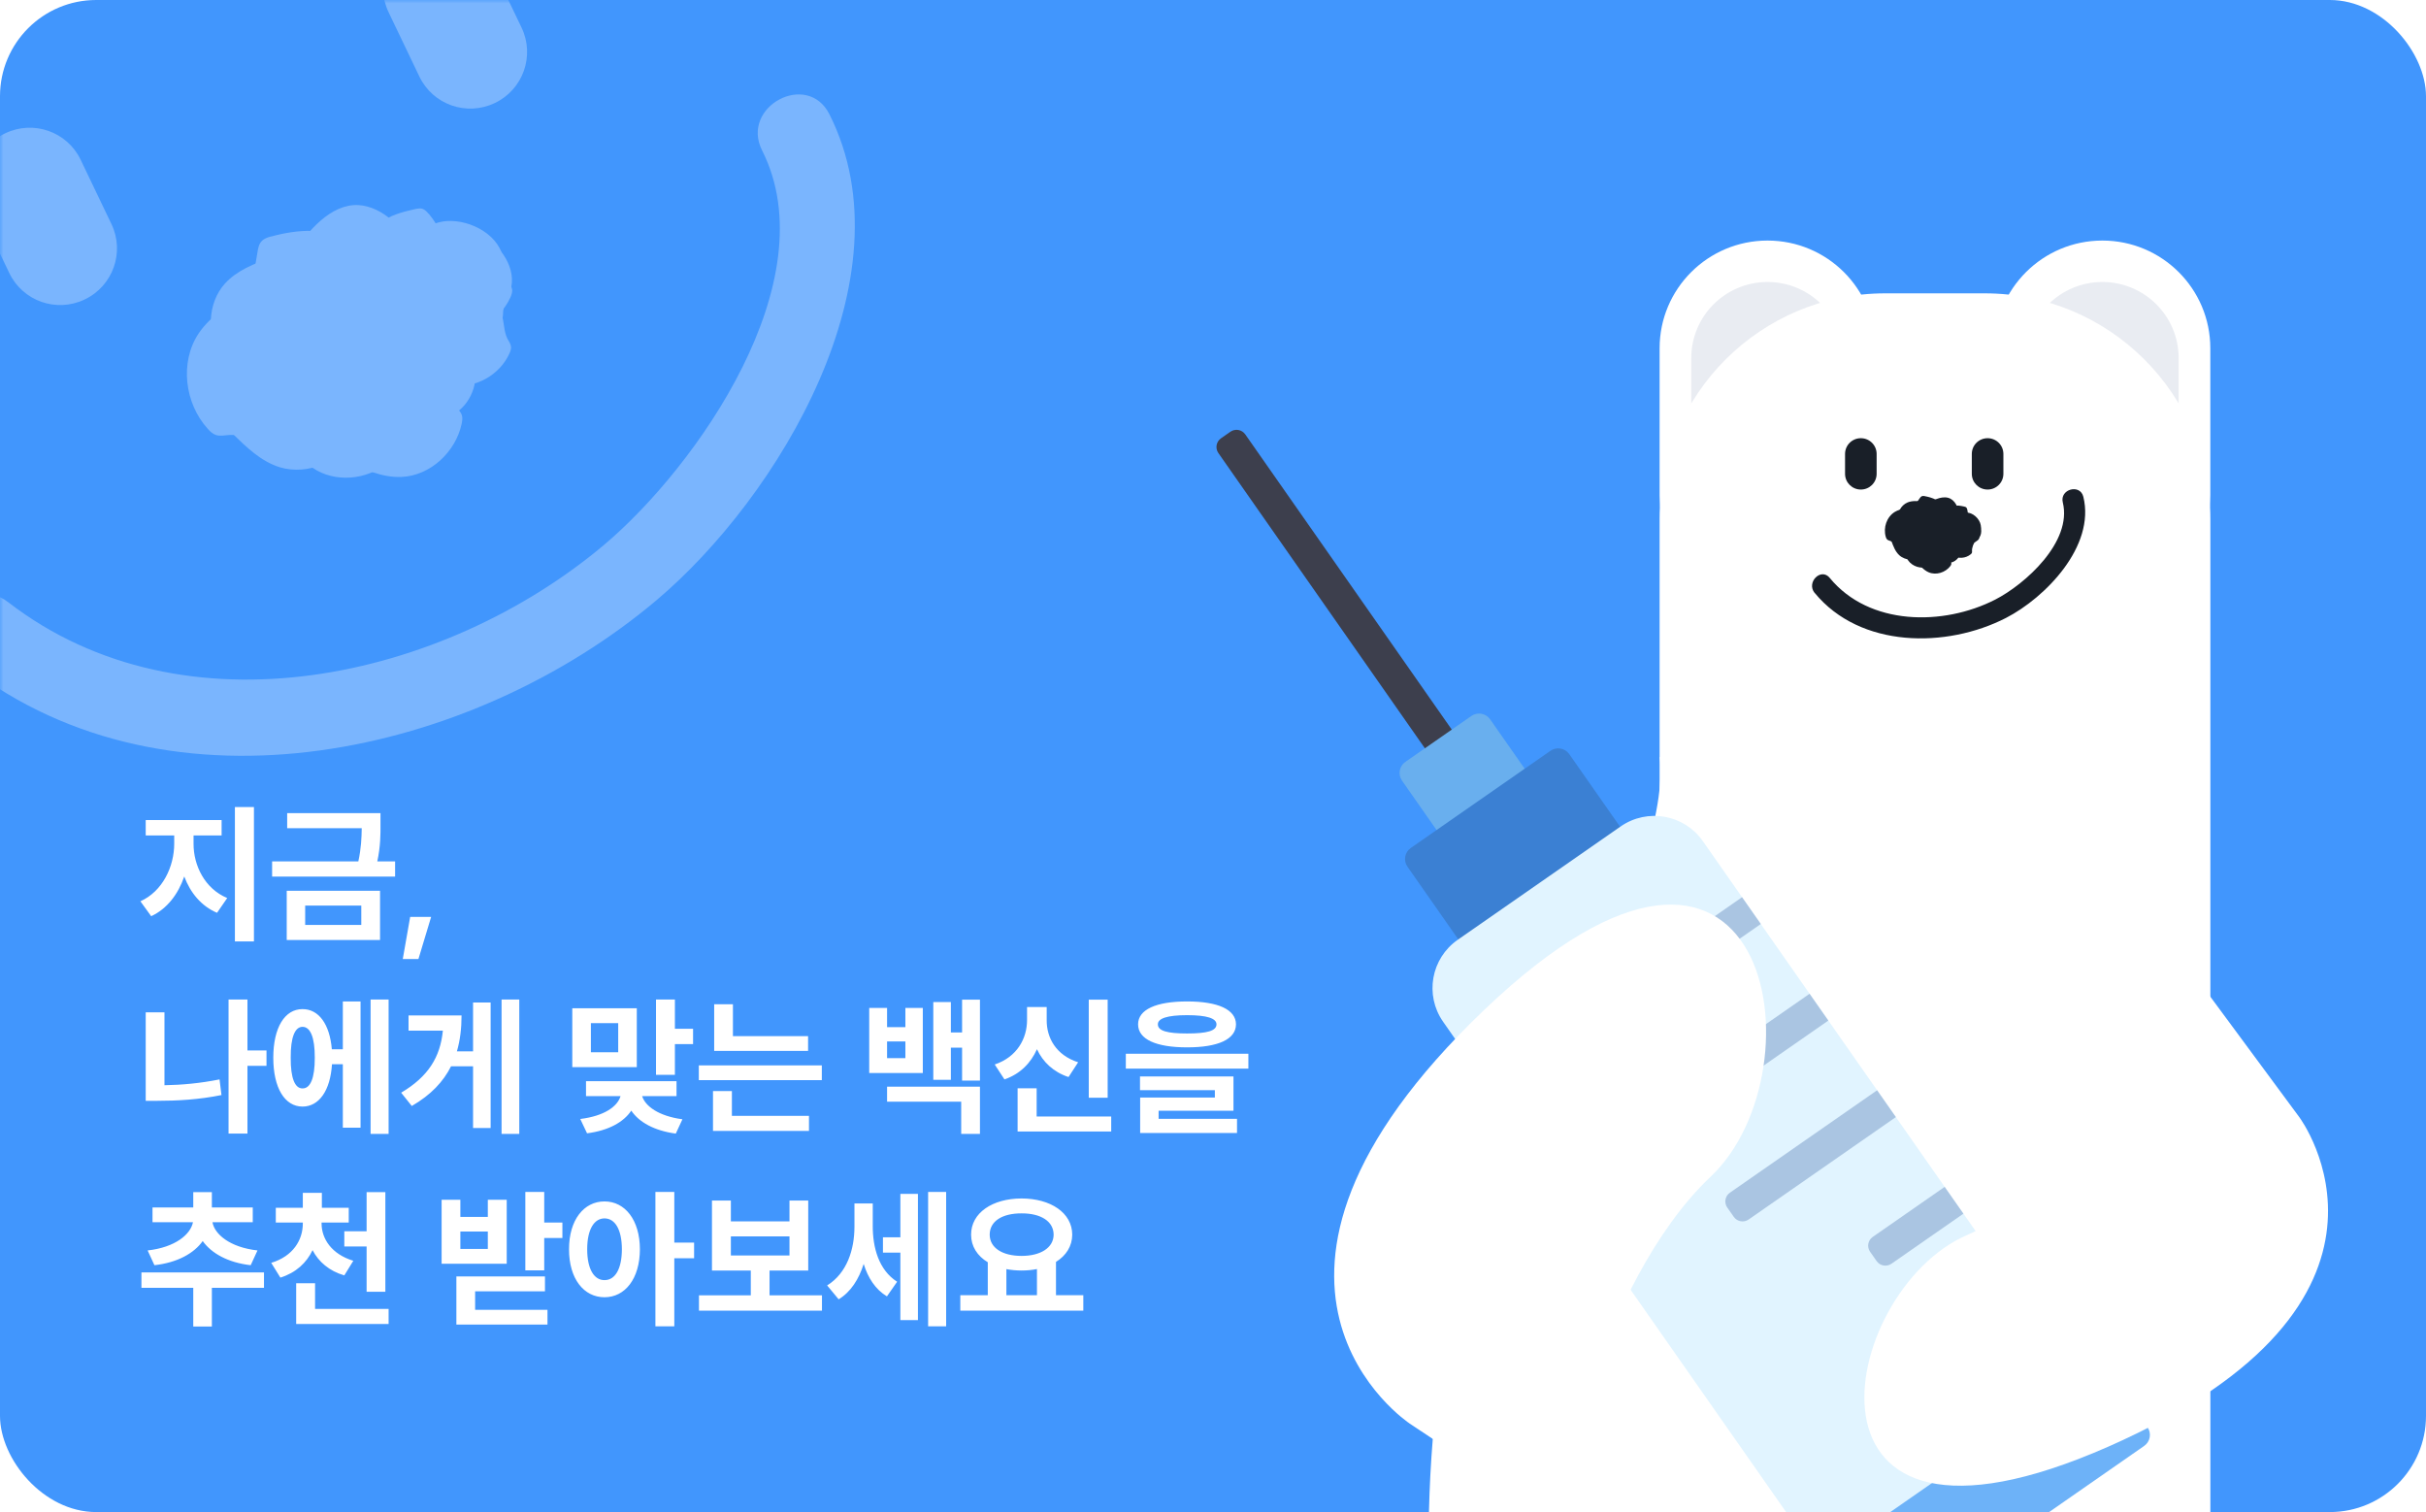 <svg width="353" height="220" viewBox="0 0 353 220" fill="none" xmlns="http://www.w3.org/2000/svg">
<g filter="url(#filter0_b_853_9871)">
<g clip-path="url(#clip0_853_9871)">
<rect width="353" height="220" rx="14" fill="#4196FD"/>
<mask id="mask0_853_9871" style="mask-type:alpha" maskUnits="userSpaceOnUse" x="0" y="0" width="160" height="220">
<rect width="160" height="220" rx="14" fill="#4196FD"/>
<rect width="160" height="220" rx="14" fill="url(#paint0_linear_853_9871)" fill-opacity="0.3"/>
</mask>
<g mask="url(#mask0_853_9871)">
<g opacity="0.3">
<path d="M67.487 41.233C69.998 46.476 65.914 56.697 57.989 60.492C50.063 64.288 40.423 60.641 37.912 55.399C35.401 50.157 39.781 42.82 47.706 39.024C55.632 35.228 64.967 35.971 67.487 41.233Z" fill="white"/>
<path d="M57.172 41.941C57.064 42.436 56.975 42.971 57.126 43.44C57.315 43.989 57.804 44.394 58.255 44.768C60.266 46.339 62.384 47.981 64.892 48.428C68.649 49.113 72.639 46.783 74.254 43.304C74.409 42.959 74.535 42.604 74.532 42.236C74.491 41.739 74.161 41.307 73.94 40.847C73.307 39.576 73.464 38.05 72.98 36.731C71.739 33.366 66.97 31.444 63.72 32.385C59.922 33.467 57.993 38.35 57.172 41.941Z" fill="white"/>
<path d="M62.37 31.113C62.136 30.832 61.873 30.54 61.537 30.405C61.142 30.25 60.703 30.362 60.274 30.445C58.476 30.863 56.607 31.34 55.213 32.549C53.122 34.362 52.654 37.661 53.903 40.113C54.018 40.353 54.162 40.604 54.379 40.746C54.673 40.949 55.071 40.956 55.428 41.031C56.418 41.245 57.23 42.012 58.199 42.336C60.66 43.149 63.896 41.304 64.842 39.055C65.944 36.412 64.034 33.145 62.38 31.084L62.37 31.113Z" fill="white"/>
<path d="M42.755 36.868C42.498 37.311 42.231 37.783 42.222 38.279C42.211 38.875 42.549 39.426 42.879 39.908C44.282 42.065 45.762 44.332 48.017 45.589C51.394 47.489 55.976 46.549 58.632 43.752C58.896 43.478 59.15 43.184 59.246 42.818C59.374 42.314 59.204 41.805 59.134 41.297C58.951 39.885 59.603 38.465 59.559 37.035C59.496 33.4 55.549 30.002 52.141 29.839C48.147 29.636 44.702 33.672 42.745 36.848L42.755 36.868Z" fill="white"/>
<path d="M39.426 34.404C38.946 34.535 38.436 34.706 38.091 35.067C37.676 35.488 37.555 36.111 37.465 36.696C37.012 39.2 36.566 41.824 37.358 44.249C38.526 47.872 42.44 50.277 46.244 50.029C46.602 50.005 47.001 49.962 47.303 49.768C47.736 49.487 47.953 49.014 48.249 48.602C49.075 47.443 50.478 46.87 51.422 45.803C53.818 43.13 53.254 38.038 50.92 35.638C48.187 32.815 43.004 33.428 39.455 34.414L39.426 34.404Z" fill="white"/>
<path d="M42.474 38.035C42.102 37.672 41.691 37.328 41.186 37.201C40.602 37.063 40.011 37.272 39.441 37.471C37.008 38.366 34.484 39.328 32.739 41.247C30.141 44.115 30.037 48.789 32.187 51.99C32.39 52.311 32.633 52.613 32.968 52.797C33.431 53.042 33.969 52.982 34.485 53.029C35.905 53.161 37.141 54.094 38.558 54.375C42.135 55.097 46.319 51.986 47.243 48.714C48.337 44.87 45.152 40.639 42.474 38.035Z" fill="white"/>
<path d="M40.76 42.545C40.23 42.159 39.63 41.782 38.965 41.732C38.191 41.66 37.467 42.056 36.775 42.412C33.822 44.023 30.767 45.732 28.897 48.522C26.116 52.708 26.863 58.696 30.247 62.413C30.568 62.776 30.93 63.119 31.404 63.286C32.027 63.504 32.727 63.316 33.403 63.288C35.255 63.188 37.018 64.139 38.866 64.238C43.575 64.491 48.357 59.692 48.933 55.333C49.583 50.2 44.697 45.358 40.76 42.545Z" fill="white"/>
<path d="M32.95 59.768C32.761 60.301 32.592 60.874 32.711 61.432C32.849 62.08 33.337 62.584 33.806 63.048C35.828 65.056 37.988 67.145 40.708 67.983C44.803 69.219 49.535 67.15 51.759 63.501C51.984 63.148 52.17 62.763 52.197 62.357C52.218 61.781 51.919 61.26 51.719 60.741C51.179 59.253 51.558 57.571 51.188 56.026C50.254 52.12 45.192 49.379 41.461 49.985C37.092 50.7 34.313 55.868 32.95 59.768Z" fill="white"/>
<path d="M41.367 57.973C41.012 58.364 40.666 58.776 40.567 59.29C40.457 59.884 40.665 60.473 40.904 61.023C41.885 63.431 42.913 65.94 44.902 67.619C47.88 70.129 52.565 70.074 55.749 67.811C56.061 67.588 56.364 67.344 56.519 66.999C56.737 66.526 56.677 65.989 56.696 65.463C56.772 64.025 57.69 62.749 57.925 61.333C58.537 57.718 55.299 53.636 51.972 52.819C48.061 51.864 43.913 55.203 41.367 57.973Z" fill="white"/>
<path d="M48.551 64.322C48.551 64.888 48.581 65.465 48.86 65.946C49.198 66.497 49.819 66.815 50.391 67.082C52.915 68.283 55.598 69.507 58.405 69.393C62.615 69.222 66.308 65.755 67.178 61.649C67.255 61.243 67.332 60.837 67.21 60.428C67.05 59.89 66.6 59.515 66.24 59.073C65.247 57.876 65.059 56.195 64.217 54.901C62.079 51.571 56.486 50.708 53.241 52.483C49.434 54.577 48.555 60.262 48.542 64.302L48.551 64.322Z" fill="white"/>
<path d="M62.651 48.543C62.295 48.418 61.919 48.303 61.54 48.386C61.111 48.469 60.776 48.801 60.462 49.124C59.135 50.473 57.747 51.901 57.197 53.689C56.373 56.396 57.748 59.525 60.168 60.974C60.405 61.106 60.671 61.25 60.919 61.254C61.297 61.269 61.639 61.056 61.999 60.933C62.99 60.581 64.09 60.817 65.108 60.575C67.696 59.951 69.517 56.594 69.104 54.136C68.639 51.259 65.201 49.437 62.631 48.553L62.651 48.543Z" fill="white"/>
<path d="M59.118 50.331C59.03 50.767 58.952 51.222 59.084 51.651C59.244 52.14 59.685 52.495 60.087 52.819C61.852 54.187 63.736 55.597 65.947 55.989C69.258 56.568 72.747 54.479 74.125 51.433C74.259 51.147 74.375 50.821 74.361 50.484C74.319 50.036 74.038 49.654 73.826 49.264C73.269 48.153 73.393 46.815 72.957 45.646C71.837 42.69 67.64 41.035 64.79 41.883C61.461 42.863 59.792 47.155 59.118 50.331Z" fill="white"/>
<path d="M60.153 38.325C59.839 38.648 59.535 38.991 59.427 39.436C59.299 39.94 59.478 40.469 59.658 40.949C60.426 43.065 61.261 45.273 62.944 46.779C65.45 49.023 69.516 49.117 72.324 47.255C72.606 47.071 72.878 46.867 73.013 46.581C73.219 46.187 73.187 45.71 73.216 45.254C73.337 44.015 74.153 42.935 74.403 41.708C75.037 38.601 72.348 34.944 69.478 34.154C66.114 33.208 62.413 35.988 60.144 38.305L60.153 38.325Z" fill="white"/>
<path d="M-4.709 97.007C24.97 119.875 68.824 109.855 95.525 87.33C113.222 72.39 132.659 40.338 120.684 16.621C117.482 10.256 107.669 15.524 110.898 21.905C120.444 40.832 101.333 67.959 87.893 79.277C64.642 98.844 26.874 107.438 1.185 87.611C-4.479 83.248 -10.341 92.682 -4.725 97.033L-4.709 97.007Z" fill="white"/>
<path d="M0.765 19.393L0.745 19.403C-3.355 21.367 -5.091 26.273 -3.133 30.362L1.352 39.726C3.31 43.814 8.221 45.537 12.322 43.573L12.341 43.563C16.442 41.6 18.178 36.693 16.22 32.605L11.735 23.241C9.776 19.152 4.865 17.43 0.765 19.393Z" fill="white"/>
<path d="M60.439 -9.188L60.419 -9.179C56.319 -7.215 54.582 -2.309 56.541 1.78L61.026 11.144C62.984 15.232 67.895 16.955 71.995 14.991L72.016 14.982C76.116 13.018 77.852 8.111 75.894 4.023L71.409 -5.341C69.45 -9.43 64.539 -11.152 60.439 -9.188Z" fill="white"/>
</g>
</g>
<g clip-path="url(#clip1_853_9871)">
<g clip-path="url(#clip2_853_9871)">
<path d="M272.896 50.665C272.896 42.013 265.864 35 257.19 35C248.516 35 241.485 42.013 241.485 50.665V72.05C241.485 80.701 248.516 87.714 257.19 87.714C265.864 87.714 272.896 80.701 272.896 72.05V50.665Z" fill="white"/>
<path d="M321.615 50.665C321.615 42.013 314.583 35 305.909 35C297.235 35 290.204 42.013 290.204 50.665V72.05C290.204 80.701 297.235 87.714 305.909 87.714C314.583 87.714 321.615 80.701 321.615 72.05V50.665Z" fill="white"/>
<path d="M268.288 52.099C268.288 45.985 263.319 41.029 257.19 41.029C251.061 41.029 246.092 45.985 246.092 52.099V67.213C246.092 73.327 251.061 78.283 257.19 78.283C263.319 78.283 268.288 73.327 268.288 67.213V52.099Z" fill="#E9ECF2"/>
<path d="M317.008 52.099C317.008 45.985 312.039 41.029 305.91 41.029C299.781 41.029 294.812 45.985 294.812 52.099V67.213C294.812 73.327 299.781 78.283 305.91 78.283C312.039 78.283 317.008 73.327 317.008 67.213V52.099Z" fill="#E9ECF2"/>
<path d="M274.329 42.68H288.778C306.906 42.68 321.622 57.355 321.622 75.432V177.601H241.485V75.432C241.485 57.355 256.201 42.68 274.329 42.68Z" fill="white"/>
<path d="M286.309 77.281C286.309 78.901 284.052 80.979 281.602 80.979C279.153 80.979 277.168 78.901 277.168 77.281C277.168 75.661 279.153 74.344 281.602 74.344C284.052 74.344 286.309 75.655 286.309 77.281Z" fill="#191F28"/>
<path d="M283.631 76.217C283.544 76.329 283.457 76.452 283.439 76.588C283.42 76.749 283.494 76.91 283.563 77.058C283.879 77.695 284.214 78.363 284.791 78.778C285.653 79.402 286.936 79.297 287.761 78.617C287.842 78.549 287.916 78.475 287.96 78.382C288.009 78.252 287.978 78.103 287.978 77.961C287.972 77.565 288.195 77.201 288.232 76.811C288.325 75.815 287.358 74.758 286.428 74.603C285.342 74.418 284.27 75.413 283.631 76.217Z" fill="#191F28"/>
<path d="M286.242 74.121C286.217 74.022 286.186 73.917 286.118 73.843C286.037 73.757 285.913 73.732 285.795 73.701C285.293 73.59 284.766 73.484 284.27 73.621C283.525 73.825 283.011 74.598 283.029 75.365C283.029 75.439 283.035 75.519 283.073 75.581C283.122 75.668 283.222 75.717 283.302 75.779C283.525 75.952 283.637 76.243 283.842 76.441C284.363 76.941 285.398 76.867 285.907 76.416C286.502 75.884 286.415 74.833 286.248 74.115L286.242 74.121Z" fill="#191F28"/>
<path d="M280.617 73.206C280.499 73.287 280.375 73.373 280.313 73.497C280.239 73.645 280.257 73.825 280.282 73.985C280.375 74.697 280.474 75.445 280.89 76.032C281.51 76.917 282.775 77.232 283.78 76.849C283.879 76.811 283.978 76.768 284.046 76.688C284.139 76.576 284.158 76.428 284.201 76.292C284.325 75.915 284.66 75.636 284.822 75.272C285.243 74.35 284.66 73.021 283.823 72.569C282.843 72.037 281.491 72.637 280.617 73.2V73.206Z" fill="#191F28"/>
<path d="M280.078 72.186C279.941 72.161 279.792 72.142 279.662 72.192C279.507 72.247 279.402 72.39 279.309 72.526C278.893 73.101 278.465 73.707 278.372 74.412C278.23 75.463 278.924 76.539 279.91 76.935C280.003 76.972 280.109 77.009 280.208 76.997C280.35 76.978 280.462 76.886 280.586 76.818C280.933 76.626 281.355 76.651 281.721 76.496C282.645 76.112 283.116 74.764 282.819 73.88C282.471 72.841 281.095 72.371 280.084 72.192L280.078 72.186Z" fill="#191F28"/>
<path d="M280.407 73.465C280.357 73.329 280.295 73.193 280.183 73.1C280.053 72.995 279.879 72.977 279.712 72.958C278.993 72.89 278.242 72.828 277.572 73.1C276.574 73.509 275.985 74.671 276.14 75.735C276.152 75.84 276.177 75.945 276.239 76.032C276.326 76.149 276.468 76.199 276.593 76.273C276.934 76.477 277.132 76.86 277.455 77.102C278.267 77.714 279.693 77.436 280.32 76.724C281.058 75.889 280.766 74.442 280.407 73.465Z" fill="#191F28"/>
<path d="M279.432 74.394C279.346 74.233 279.24 74.066 279.079 73.974C278.893 73.862 278.663 73.875 278.446 73.881C277.51 73.93 276.536 73.992 275.73 74.468C274.527 75.186 273.994 76.781 274.397 78.123C274.434 78.253 274.484 78.383 274.583 78.482C274.713 78.612 274.911 78.649 275.085 78.723C275.563 78.921 275.891 79.372 276.344 79.62C277.498 80.251 279.277 79.62 279.947 78.593C280.729 77.381 280.084 75.575 279.432 74.394Z" fill="#191F28"/>
<path d="M275.395 77.782C275.284 77.894 275.172 78.017 275.135 78.172C275.091 78.351 275.153 78.537 275.215 78.71C275.482 79.458 275.774 80.244 276.357 80.782C277.237 81.586 278.676 81.635 279.674 80.986C279.774 80.924 279.867 80.85 279.922 80.751C279.997 80.609 279.984 80.442 279.997 80.287C280.04 79.848 280.338 79.471 280.431 79.038C280.667 77.943 279.724 76.644 278.713 76.348C277.529 76.001 276.208 76.966 275.395 77.782Z" fill="#191F28"/>
<path d="M277.726 78.345C277.59 78.401 277.454 78.463 277.367 78.58C277.267 78.716 277.249 78.889 277.243 79.056C277.199 79.78 277.156 80.534 277.454 81.196C277.9 82.186 279.085 82.736 280.157 82.55C280.263 82.532 280.368 82.507 280.449 82.439C280.561 82.346 280.61 82.204 280.678 82.074C280.871 81.722 281.255 81.511 281.485 81.184C282.074 80.349 281.751 78.933 281.013 78.327C280.145 77.615 278.7 77.956 277.726 78.345Z" fill="#191F28"/>
<path d="M278.769 80.806C278.701 80.948 278.639 81.097 278.652 81.251C278.67 81.431 278.788 81.585 278.9 81.721C279.39 82.328 279.917 82.958 280.636 83.267C281.715 83.731 283.061 83.305 283.774 82.377C283.842 82.284 283.911 82.191 283.929 82.074C283.954 81.919 283.886 81.771 283.849 81.616C283.743 81.196 283.898 80.751 283.842 80.324C283.706 79.229 282.404 78.339 281.374 78.394C280.165 78.462 279.259 79.786 278.769 80.8V80.806Z" fill="#191F28"/>
<path d="M284.214 78.536C284.139 78.462 284.059 78.388 283.953 78.363C283.836 78.332 283.711 78.376 283.594 78.419C283.098 78.598 282.577 78.79 282.223 79.173C281.69 79.755 281.659 80.707 282.093 81.363C282.136 81.424 282.186 81.493 282.248 81.523C282.341 81.573 282.453 81.561 282.558 81.573C282.849 81.604 283.098 81.796 283.383 81.857C284.108 82.012 284.97 81.387 285.163 80.719C285.392 79.94 284.747 79.068 284.208 78.536H284.214Z" fill="#191F28"/>
<path d="M283.111 78.561C283.036 78.66 282.962 78.765 282.943 78.889C282.925 79.031 282.993 79.174 283.055 79.303C283.334 79.86 283.638 80.441 284.146 80.806C284.909 81.35 286.038 81.245 286.751 80.645C286.819 80.59 286.887 80.522 286.925 80.435C286.968 80.318 286.943 80.188 286.937 80.064C286.931 79.718 287.123 79.396 287.154 79.05C287.229 78.172 286.373 77.25 285.554 77.12C284.599 76.966 283.663 77.844 283.111 78.561Z" fill="#191F28"/>
<path d="M284.816 75.667C284.698 75.71 284.581 75.759 284.5 75.858C284.407 75.97 284.388 76.124 284.376 76.266C284.314 76.891 284.258 77.547 284.5 78.128C284.86 78.994 285.871 79.507 286.801 79.377C286.894 79.365 286.987 79.346 287.055 79.29C287.154 79.216 287.204 79.093 287.266 78.981C287.446 78.684 287.781 78.511 287.992 78.233C288.525 77.528 288.289 76.285 287.663 75.741C286.931 75.098 285.666 75.351 284.816 75.66V75.667Z" fill="#191F28"/>
<path d="M264.046 86.26C270.675 94.331 283.215 94.355 291.879 89.909C297.621 86.959 304.908 79.47 303.141 72.278C302.669 70.348 299.674 71.165 300.152 73.1C301.559 78.839 294.669 85.011 290.31 87.244C282.768 91.103 271.971 91.072 266.235 84.077C264.97 82.537 262.787 84.733 264.04 86.266L264.046 86.26Z" fill="#191F28"/>
<path d="M270.768 63.757H270.762C269.495 63.757 268.468 64.781 268.468 66.045V68.939C268.468 70.203 269.495 71.227 270.762 71.227H270.768C272.036 71.227 273.063 70.203 273.063 68.939V66.045C273.063 64.781 272.036 63.757 270.768 63.757Z" fill="#191F28"/>
<path d="M289.213 63.757H289.206C287.939 63.757 286.912 64.781 286.912 66.045V68.939C286.912 70.203 287.939 71.227 289.206 71.227H289.213C290.48 71.227 291.507 70.203 291.507 68.939V66.045C291.507 64.781 290.48 63.757 289.213 63.757Z" fill="#191F28"/>
<path d="M241.484 110.138C241.484 110.138 244.337 123.366 224.325 155.227C204.312 187.088 208.176 233.655 208.176 233.655H321.622V146.124L241.491 110.138H241.484Z" fill="white"/>
<path d="M179.035 62.816L177.667 63.767C176.965 64.256 176.793 65.22 177.283 65.92L209.905 112.552C210.395 113.252 211.361 113.424 212.064 112.935L213.432 111.984C214.134 111.495 214.306 110.531 213.816 109.831L181.194 63.199C180.704 62.499 179.738 62.327 179.035 62.816Z" fill="#3D3F4D"/>
<path d="M214.094 104.171L204.486 110.855C203.599 111.473 203.381 112.691 204 113.576L214.063 127.96C214.682 128.845 215.904 129.062 216.792 128.445L226.4 121.761C227.287 121.143 227.505 119.925 226.886 119.04L216.823 104.656C216.204 103.771 214.982 103.554 214.094 104.171Z" fill="#69AFEE"/>
<path d="M291.251 214.466L281.643 221.149C280.755 221.767 280.538 222.985 281.157 223.87L298.568 248.759C299.187 249.644 300.409 249.861 301.297 249.243L310.905 242.559C311.792 241.942 312.01 240.724 311.391 239.839L293.98 214.95C293.36 214.065 292.139 213.848 291.251 214.466Z" fill="#3B80D3"/>
<path d="M225.609 109.234L205.279 123.377C204.391 123.994 204.174 125.212 204.793 126.098L214.856 140.482C215.475 141.367 216.697 141.584 217.584 140.966L237.914 126.824C238.802 126.206 239.019 124.988 238.4 124.103L228.337 109.719C227.718 108.834 226.496 108.617 225.609 109.234Z" fill="#3B80D3"/>
<path d="M212.112 136.734L235.809 120.249C239.7 117.542 245.057 118.498 247.768 122.373L305.604 205.046L267.818 231.332L209.982 148.659C207.268 144.779 208.226 139.437 212.112 136.734Z" fill="#E1F4FF"/>
<path d="M304.426 199.564L263.069 228.334C262.182 228.951 261.964 230.169 262.583 231.054L267.906 238.662C268.525 239.548 269.747 239.765 270.634 239.147L311.991 210.377C312.878 209.76 313.096 208.542 312.477 207.657L307.154 200.049C306.535 199.163 305.313 198.946 304.426 199.564Z" fill="#6DB2F8"/>
<path d="M253.48 130.539L256.209 134.439L241.154 144.912C240.452 145.401 239.485 145.229 238.995 144.529L238.041 143.165C237.551 142.465 237.723 141.5 238.425 141.012L253.48 130.539Z" fill="#AAC5E2"/>
<path d="M292.783 186.736L295.512 190.636L280.457 201.109C279.755 201.598 278.788 201.426 278.298 200.726L277.343 199.362C276.854 198.662 277.026 197.697 277.728 197.209L292.783 186.736Z" fill="#AAC5E2"/>
<path d="M273.133 158.63L275.862 162.53L254.439 177.433C253.737 177.922 252.77 177.75 252.28 177.05L251.326 175.686C250.836 174.986 251.008 174.021 251.71 173.533L273.133 158.63Z" fill="#AAC5E2"/>
<path d="M263.305 144.589L266.034 148.489L255.566 155.771C254.865 156.259 253.897 156.088 253.408 155.388L252.453 154.023C251.964 153.323 252.136 152.359 252.838 151.871L263.305 144.589Z" fill="#AAC5E2"/>
<path d="M282.96 172.686L285.689 176.586L275.221 183.868C274.519 184.356 273.552 184.185 273.063 183.485L272.108 182.12C271.619 181.42 271.791 180.456 272.493 179.968L282.96 172.686Z" fill="#AAC5E2"/>
<path d="M205.1 207.106C205.1 207.106 174.29 186.766 215.946 146.952C257.602 107.138 265.416 155.61 248.926 171.188C232.436 186.766 225.925 220.953 225.925 220.953L205.093 207.106H205.1Z" fill="white"/>
<path d="M334.62 162.623C334.62 162.623 354.552 189.419 306.769 210.483C258.985 231.546 267.339 187.886 286.198 179.704C305.057 171.516 321.181 144.423 321.181 144.423L334.626 162.623H334.62Z" fill="white"/>
</g>
</g>
<path d="M28.164 122.754C28.153 125.912 29.786 129.296 33.062 130.66L31.58 132.809C29.281 131.831 27.691 129.887 26.811 127.523C25.93 130.091 24.308 132.239 21.998 133.303L20.43 131.133C23.674 129.683 25.35 126.062 25.35 122.754V121.551H21.203V119.316H32.246V121.551H28.164V122.754ZM34.18 136.977V117.426H36.951V136.977H34.18ZM55.363 118.307V119.875C55.374 121.4 55.374 123.087 54.901 125.332H57.49V127.545H39.594V125.332H52.141C52.56 123.388 52.613 121.873 52.635 120.498H41.785V118.307H55.363ZM41.721 136.762V129.607H55.299V136.762H41.721ZM44.406 134.57H52.57V131.756H44.406V134.57ZM62.732 133.41L60.885 139.533H58.607L59.682 133.41H62.732ZM38.777 152.838V155.072H36.006V164.934H33.256V145.426H36.006V152.838H38.777ZM21.203 160.164V147.295H23.932V157.897C26.435 157.854 29.12 157.618 31.945 157.049L32.225 159.326C28.948 159.992 25.779 160.164 22.9 160.164H21.203ZM56.545 145.426V164.977H53.924V145.426H56.545ZM39.766 153.891C39.766 149.519 41.431 146.812 44.02 146.822C46.372 146.812 47.983 149.014 48.284 152.666H49.885V145.705H52.463V164.074H49.885V154.836H48.306C48.069 158.671 46.426 161.002 44.02 161.002C41.431 161.002 39.766 158.284 39.766 153.891ZM42.301 153.891C42.279 156.898 42.924 158.381 44.02 158.359C45.148 158.381 45.813 156.898 45.803 153.891C45.813 150.894 45.148 149.4 44.02 149.4C42.924 149.4 42.279 150.894 42.301 153.891ZM75.559 145.426V164.977H72.981V145.426H75.559ZM58.371 158.982C62.324 156.641 64.064 153.794 64.44 149.959H59.445V147.746H67.158C67.158 149.615 66.954 151.355 66.481 152.967H68.834V145.855H71.391V164.117H68.834V155.137H65.633C64.516 157.371 62.7 159.305 59.918 160.916L58.371 158.982ZM92.66 146.693V155.266H83.272V146.693H92.66ZM84.432 162.807C87.944 162.377 89.856 160.98 90.297 159.477H85.269V157.307H98.439V159.477H93.434C93.885 160.938 95.829 162.388 99.299 162.85L98.332 164.934C95.195 164.515 92.982 163.269 91.855 161.593C90.737 163.269 88.546 164.493 85.42 164.891L84.432 162.807ZM85.978 153.096H89.953V148.863H85.978V153.096ZM95.453 156.383V145.426H98.203V149.68H100.846V151.914H98.203V156.383H95.453ZM117.582 150.754V152.902H103.918V146.113H106.646V150.754H117.582ZM101.684 157.156V155.008H119.58V157.156H101.684ZM103.746 164.547V158.746H106.496V162.355H117.711V164.547H103.746ZM129.076 146.65V149.443H131.74V146.65H134.275V156.125H126.477V146.65H129.076ZM129.076 160.293V158.102H142.59V164.977H139.861V160.293H129.076ZM129.076 153.955H131.74V151.527H129.076V153.955ZM135.801 157.113V145.791H138.357V150.217H139.99V145.447H142.59V157.221H139.99V152.43H138.357V157.113H135.801ZM161.174 145.447V159.713H158.424V145.447H161.174ZM144.738 154.879C148.015 153.783 149.443 151.065 149.443 148.412V146.521H152.301V148.412C152.279 151.001 153.665 153.525 156.877 154.557L155.48 156.705C153.268 155.975 151.753 154.514 150.883 152.655C150.002 154.653 148.444 156.265 146.156 157.049L144.738 154.879ZM148.068 164.633V158.338H150.84V162.441H161.689V164.633H148.068ZM172.732 145.705C177.233 145.705 179.833 146.887 179.844 149.035C179.833 151.216 177.233 152.387 172.732 152.387C168.221 152.387 165.6 151.216 165.6 149.035C165.6 146.887 168.221 145.705 172.732 145.705ZM163.816 155.48V153.311H181.648V155.48H163.816ZM165.879 158.617V156.619H179.479V161.604H168.586V162.785H179.994V164.848H165.9V159.691H176.771V158.617H165.879ZM168.479 149.035C168.468 149.991 169.864 150.367 172.732 150.367C175.622 150.367 177.008 149.991 177.008 149.035C177.008 148.165 175.622 147.703 172.732 147.703C169.864 147.703 168.468 148.165 168.479 149.035ZM38.412 185.135V187.369H30.828V192.998H28.121V187.369H20.58V185.135H38.412ZM21.482 181.934C25.543 181.482 27.745 179.57 28.078 177.83H22.191V175.682H28.121V173.447H30.828V175.682H36.779V177.83H30.914C31.215 179.549 33.417 181.482 37.467 181.934L36.478 184.082C33.159 183.706 30.764 182.342 29.496 180.569C28.218 182.363 25.811 183.706 22.471 184.082L21.482 181.934ZM46.791 178.023C46.802 180.226 48.23 182.471 51.41 183.438L50.1 185.564C47.908 184.931 46.361 183.588 45.48 181.891C44.61 183.728 43.063 185.178 40.797 185.887L39.465 183.738C42.645 182.782 44.062 180.408 44.062 178.023V177.873H40.131V175.725H44.062V173.555H46.834V175.725H50.744V177.873H46.791V178.023ZM43.096 192.633V186.703H45.846V190.441H56.545V192.633H43.096ZM50.1 181.354V179.141H53.344V173.447H56.072V187.949H53.344V181.354H50.1ZM79.189 173.426V177.873H81.832V180.129H79.189V184.834H76.439V173.426H79.189ZM64.258 183.867V174.564H66.986V177.057H70.982V174.564H73.732V183.867H64.258ZM66.406 192.719V185.715H79.297V187.885H69.135V190.57H79.662V192.719H66.406ZM66.986 181.719H70.982V179.184H66.986V181.719ZM87.955 174.801C90.941 174.801 93.101 177.497 93.111 181.762C93.101 186.059 90.941 188.744 87.955 188.744C84.958 188.744 82.788 186.059 82.799 181.762C82.788 177.497 84.958 174.801 87.955 174.801ZM85.441 181.762C85.441 184.673 86.462 186.263 87.955 186.252C89.481 186.263 90.48 184.673 90.49 181.762C90.48 178.861 89.481 177.271 87.955 177.271C86.462 177.271 85.441 178.861 85.441 181.762ZM95.367 192.977V173.426H98.117V180.795H100.996V183.072H98.117V192.977H95.367ZM119.602 188.465V190.699H101.705V188.465H109.246V184.855H103.596V174.672H106.346V177.701H114.875V174.672H117.604V184.855H111.975V188.465H119.602ZM106.346 182.664H114.875V179.893H106.346V182.664ZM126.992 178.346C126.981 181.515 127.862 184.78 130.537 186.488L129.055 188.615C127.357 187.595 126.294 185.897 125.671 183.899C124.973 186.112 123.802 187.971 122.029 189.045L120.354 187.025C123.254 185.231 124.328 181.783 124.328 178.475V175.102H126.992V178.346ZM128.475 182.256V180.021H131.01V173.705H133.566V192.074H131.01V182.256H128.475ZM135.049 192.977V173.426H137.67V192.977H135.049ZM157.629 188.443V190.699H139.732V188.443H143.729V183.652C142.214 182.739 141.301 181.354 141.301 179.635C141.301 176.466 144.395 174.382 148.648 174.371C152.881 174.382 156.007 176.466 156.018 179.635C156.007 181.321 155.126 182.686 153.654 183.599V188.443H157.629ZM144.008 179.635C144.008 181.547 145.845 182.729 148.648 182.729C151.409 182.729 153.3 181.547 153.311 179.635C153.3 177.669 151.409 176.53 148.648 176.541C145.845 176.53 144.008 177.669 144.008 179.635ZM146.436 188.443H150.883V184.641C150.185 184.78 149.433 184.855 148.648 184.855C147.864 184.855 147.123 184.78 146.436 184.651V188.443Z" fill="white"/>
</g>
</g>
<defs>
<filter id="filter0_b_853_9871" x="-21.461" y="-21.461" width="395.922" height="262.922" filterUnits="userSpaceOnUse" color-interpolation-filters="sRGB">
<feFlood flood-opacity="0" result="BackgroundImageFix"/>
<feGaussianBlur in="BackgroundImageFix" stdDeviation="10.731"/>
<feComposite in2="SourceAlpha" operator="in" result="effect1_backgroundBlur_853_9871"/>
<feBlend mode="normal" in="SourceGraphic" in2="effect1_backgroundBlur_853_9871" result="shape"/>
</filter>
<linearGradient id="paint0_linear_853_9871" x1="150.042" y1="200.322" x2="-4.585" y2="38.114" gradientUnits="userSpaceOnUse">
<stop stop-color="#6DB2F8"/>
<stop offset="1" stop-color="white"/>
</linearGradient>
<clipPath id="clip0_853_9871">
<rect width="353" height="220" rx="14" fill="white"/>
</clipPath>
<clipPath id="clip1_853_9871">
<rect x="177" y="35" width="161.744" height="199" rx="27.26" fill="white"/>
</clipPath>
<clipPath id="clip2_853_9871">
<rect width="161.744" height="229.441" fill="white" transform="translate(177 35)"/>
</clipPath>
</defs>
</svg>
